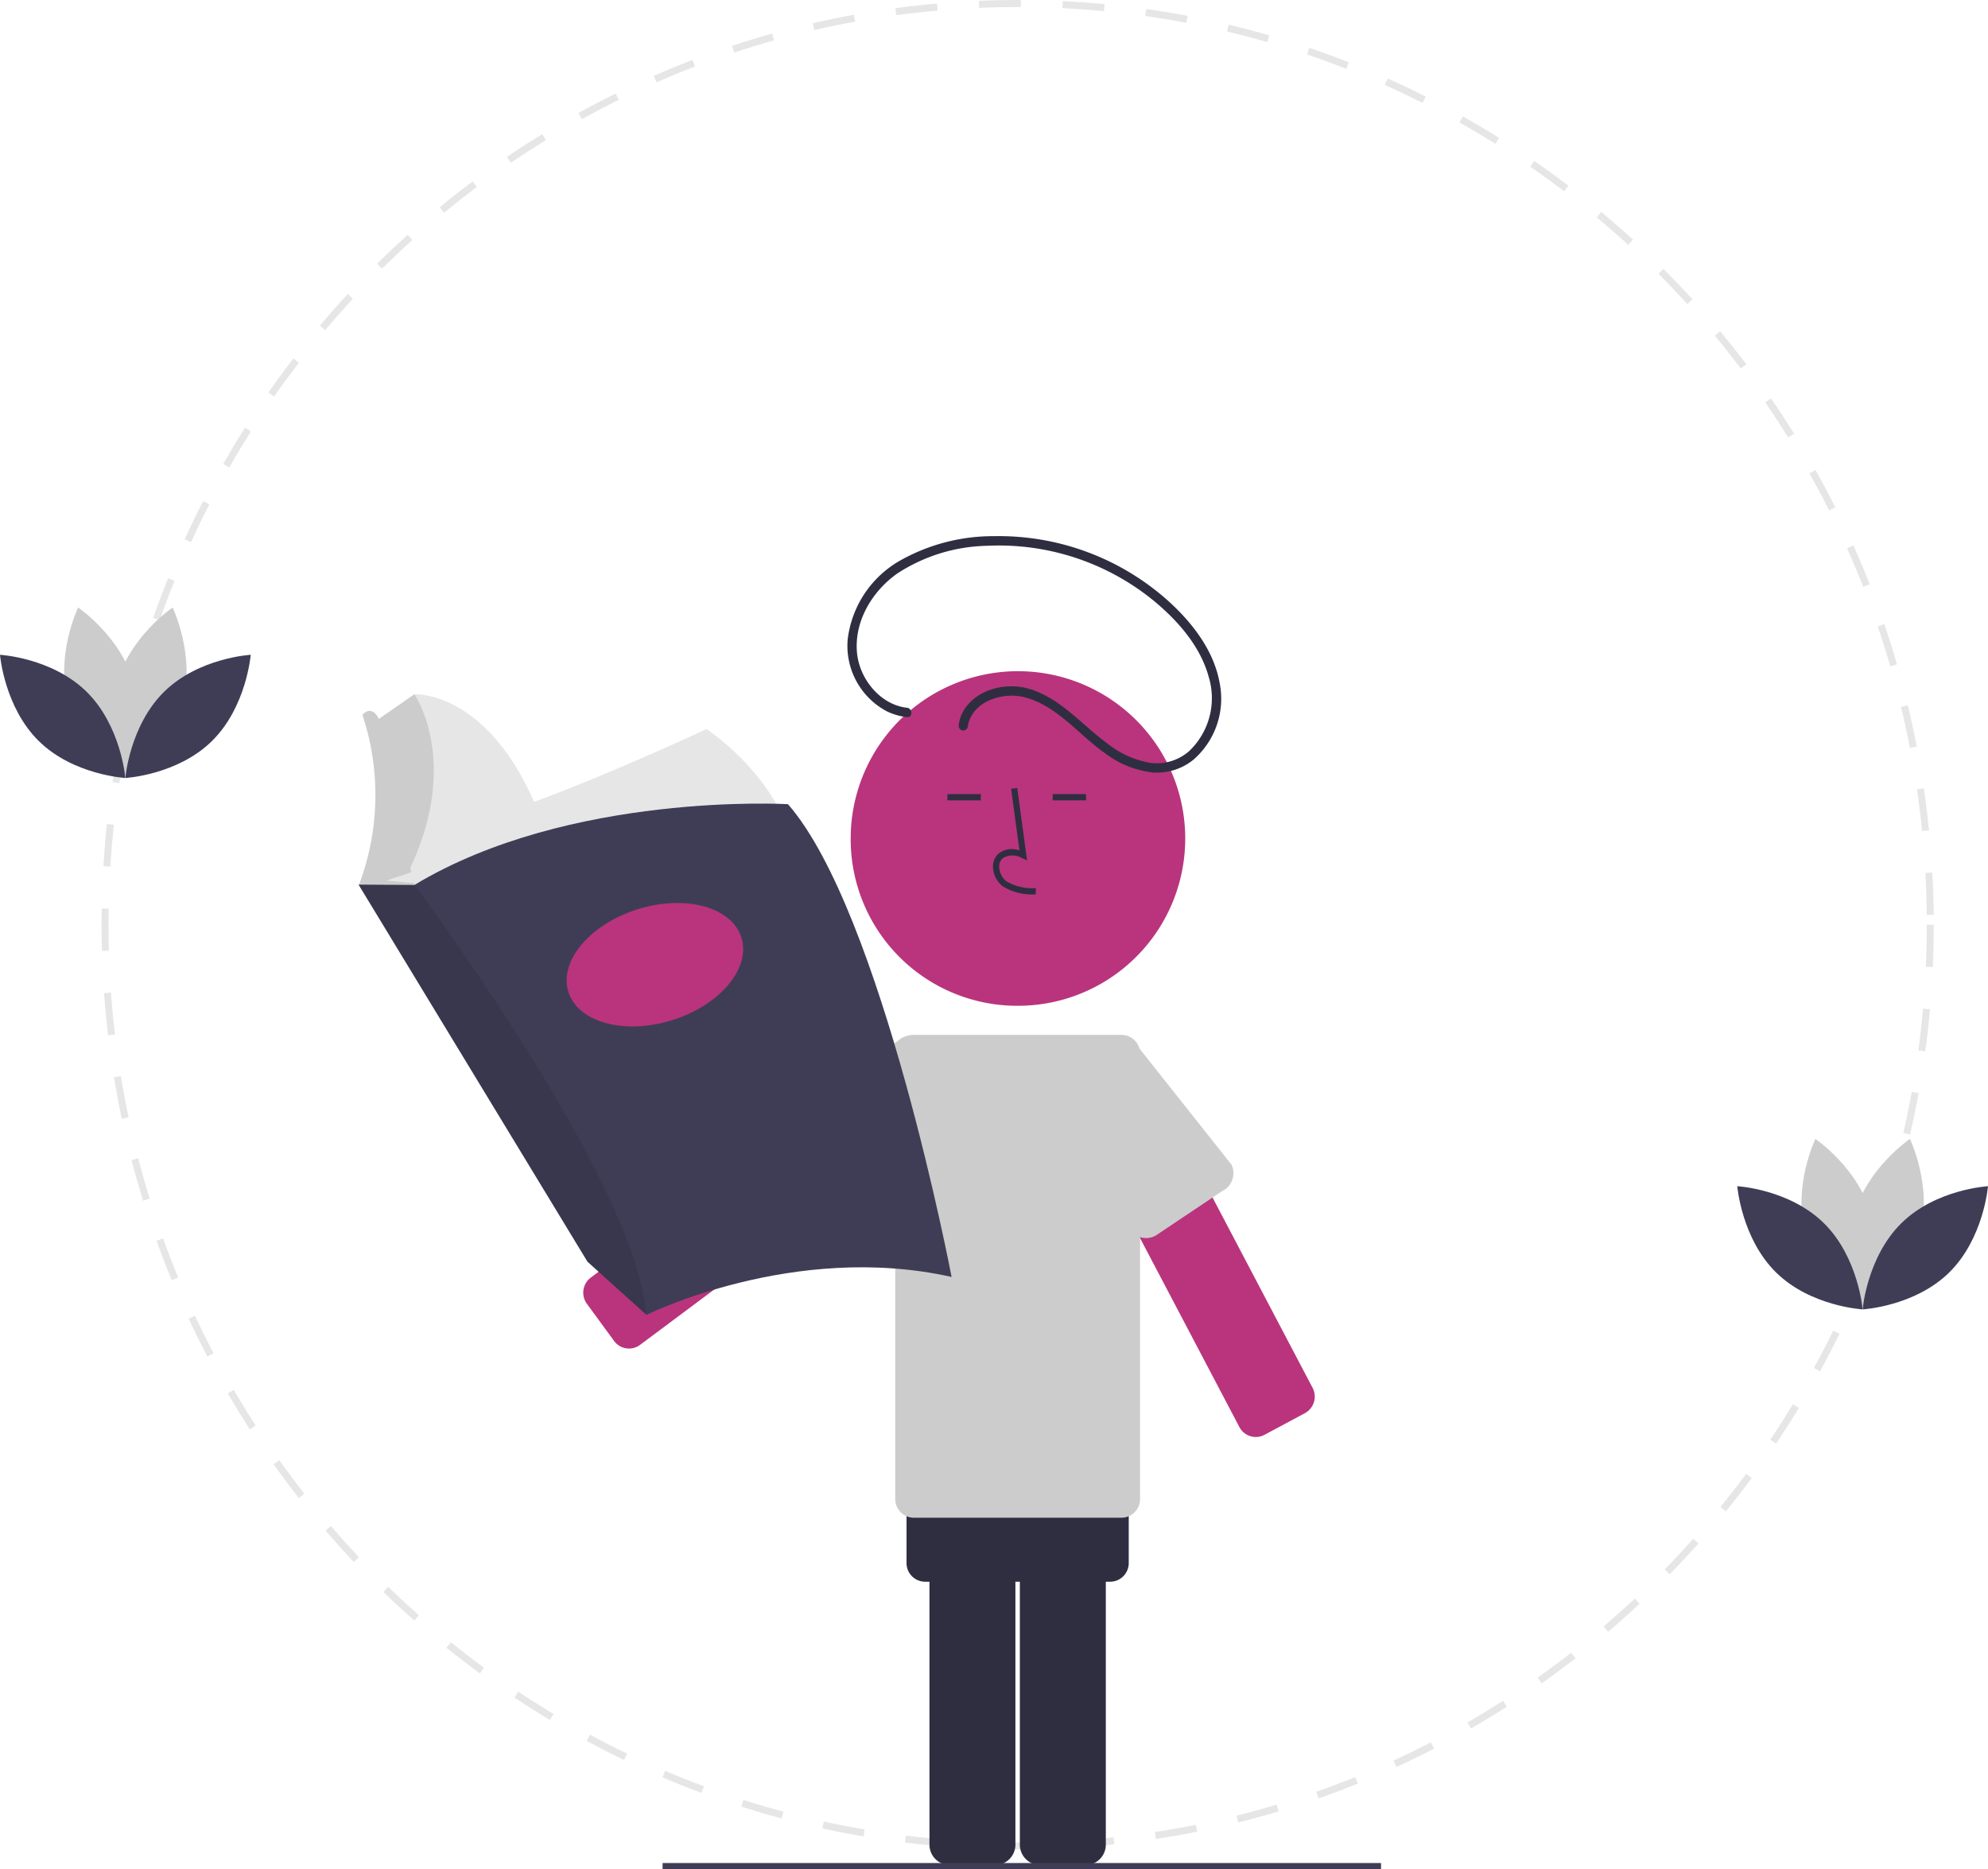 <svg xmlns="http://www.w3.org/2000/svg" xmlns:xlink="http://www.w3.org/1999/xlink" width="288.255" height="271" viewBox="0 0 288.255 271"><defs><clipPath id="a"><rect width="288.255" height="271" fill="#fff"/></clipPath></defs><g clip-path="url(#a)"><path d="M147.559,268.126c-1.4,0-2.817-.023-4.206-.066l.031-1.019c1.995.063,4.031.08,6.036.052l.014,1.02Q148.5,268.125,147.559,268.126Zm7.952-.237-.059-1.017c2-.119,4.022-.286,6.015-.5l.106,1.014c-2.009.212-4.048.381-6.062.5Zm-18.23-.158c-2.015-.156-4.051-.36-6.052-.608l.123-1.012c1.986.246,4.006.449,6,.6Zm30.323-1.122-.151-1.007c1.985-.3,3.986-.657,5.944-1.05l.2,1C171.62,265.947,169.6,266.3,167.6,266.609Zm-42.393-.372c-1.99-.341-4-.732-5.971-1.164l.214-1c1.957.429,3.951.818,5.926,1.155Zm54.32-2.02-.243-.99c1.949-.486,3.908-1.024,5.825-1.6l.287.978C183.469,263.186,181.494,263.727,179.531,264.217Zm-66.2-.584c-1.952-.525-3.917-1.1-5.84-1.715l.305-.971c1.908.608,3.857,1.18,5.795,1.7Zm77.861-2.907-.332-.962c1.891-.664,3.793-1.381,5.654-2.133l.375.947c-1.875.757-3.791,1.48-5.7,2.149Zm-89.471-.8c-1.9-.7-3.8-1.463-5.671-2.256l.392-.94c1.852.788,3.746,1.541,5.628,2.239Zm100.749-3.756-.419-.928c1.816-.833,3.642-1.722,5.426-2.642l.46.908C206.136,254.437,204.3,255.333,202.467,256.172Zm-111.98-1.016c-1.823-.877-3.652-1.809-5.437-2.772l.476-.9c1.772.955,3.587,1.881,5.4,2.751Zm122.787-4.56-.5-.885c1.742-1,3.48-2.057,5.167-3.134l.539.861C216.781,248.524,215.03,249.586,213.274,250.6ZM79.746,249.364c-1.734-1.041-3.47-2.139-5.16-3.262l.556-.851c1.677,1.115,3.4,2.2,5.12,3.237Zm143.793-5.322-.578-.835c1.64-1.156,3.276-2.367,4.864-3.6l.616.808C226.841,241.657,225.192,242.877,223.539,244.042ZM69.581,242.607c-1.63-1.2-3.259-2.447-4.841-3.722l.63-.8c1.57,1.265,3.186,2.508,4.8,3.693Zm163.593-6.039-.651-.779c1.529-1.3,3.05-2.658,4.522-4.032l.686.748C236.248,233.89,234.715,235.257,233.174,236.568Zm-173.1-1.623c-1.518-1.343-3.027-2.738-4.484-4.15l.7-.735c1.446,1.4,2.943,2.786,4.449,4.118ZM242.1,228.236l-.719-.716c1.409-1.441,2.8-2.933,4.142-4.433l.751.683c-1.35,1.511-2.754,3.014-4.174,4.466Zm-190.8-1.79c-1.393-1.479-2.769-3.007-4.089-4.542l.763-.668c1.31,1.523,2.676,3.04,4.058,4.507Zm198.943-7.33-.78-.648c1.273-1.563,2.526-3.176,3.726-4.8l.809.61C252.788,215.914,251.525,217.541,250.242,219.116ZM43.33,217.18c-1.251-1.595-2.483-3.242-3.661-4.9l.82-.6c1.17,1.64,2.392,3.275,3.634,4.859Zm214.2-7.9-.836-.573c1.127-1.674,2.23-3.4,3.279-5.122l.861.534C259.776,205.858,258.664,207.594,257.53,209.281Zm-221.3-2.054c-1.1-1.7-2.178-3.455-3.2-5.21l.87-.517c1.017,1.74,2.086,3.48,3.178,5.169ZM263.9,198.81l-.884-.492c.97-1.772,1.912-3.59,2.8-5.407l.906.452C265.828,195.193,264.878,197.026,263.9,198.81ZM30.069,196.667c-.942-1.8-1.855-3.641-2.715-5.48l.913-.435c.853,1.825,1.759,3.655,2.694,5.438ZM269.3,187.789l-.926-.409c.8-1.855,1.578-3.755,2.3-5.647l.943.365c-.725,1.907-1.505,3.821-2.315,5.691Zm-244.4-2.2c-.774-1.875-1.516-3.794-2.2-5.7l.95-.348c.683,1.9,1.418,3.8,2.187,5.66ZM273.664,176.3l-.959-.321c.63-1.917,1.225-3.876,1.768-5.824l.972.276c-.547,1.963-1.147,3.938-1.781,5.869ZM20.741,174.07c-.6-1.943-1.166-3.928-1.679-5.9l.977-.259c.509,1.957,1.069,3.927,1.666,5.855Zm256.215-9.581-.984-.231c.452-1.965.866-3.971,1.229-5.963l.993.184c-.365,2.008-.782,4.03-1.238,6.01ZM17.656,162.2c-.421-1.991-.8-4.019-1.133-6.03l1-.167c.328,1.995.706,4.009,1.124,5.984Zm261.5-9.778-1-.139c.272-2,.5-4.032.682-6.051l1.006.091c-.182,2.035-.413,4.087-.687,6.1ZM15.665,150.092c-.238-2.018-.434-4.074-.581-6.109l1.008-.075c.146,2.021.34,4.06.577,6.063ZM280.256,140.2l-1.01-.046c.09-2.02.136-4.069.136-6.089h1.01c0,2.036-.046,4.1-.136,6.135ZM14.778,137.853c-.035-1.25-.052-2.526-.052-3.79q0-1.178.02-2.349l1.01.018q-.02,1.163-.02,2.331c0,1.255.018,2.521.052,3.762Zm264.6-5.212c-.021-2.022-.088-4.07-.2-6.09l1.008-.057c.112,2.035.18,4.1.2,6.136Zm-263.38-7-1.008-.063c.126-2.037.3-4.1.517-6.116l1,.11C16.293,121.582,16.121,123.624,16,125.645ZM278.7,120.479c-.2-2.01-.452-4.043-.745-6.044l1-.149c.3,2.016.548,4.065.752,6.09ZM17.295,113.537l-1-.155c.309-2.017.669-4.05,1.069-6.043l.99.2C17.959,109.519,17.6,111.536,17.295,113.537Zm259.643-5.105c-.385-1.989-.82-3.991-1.292-5.95l.981-.241c.476,1.974.914,3.992,1.3,6ZM19.688,101.6l-.98-.248c.49-1.975,1.034-3.966,1.615-5.918l.967.293C20.713,97.666,20.174,99.641,19.688,101.6Zm254.4-5c-.563-1.941-1.178-3.894-1.829-5.8l.955-.332c.656,1.925,1.276,3.893,1.844,5.849ZM23.165,89.921l-.953-.338c.671-1.927,1.4-3.864,2.154-5.756l.937.382c-.752,1.877-1.472,3.8-2.138,5.711Zm247-4.84c-.737-1.876-1.526-3.759-2.346-5.6l.921-.419c.826,1.852,1.622,3.749,2.364,5.64ZM27.7,78.606l-.918-.426c.844-1.854,1.742-3.714,2.669-5.527l.9.467C29.427,74.92,28.536,76.765,27.7,78.606ZM265.217,74c-.9-1.8-1.862-3.6-2.847-5.36l.879-.5c.993,1.77,1.958,3.587,2.869,5.4ZM33.243,67.766l-.876-.509c1.008-1.766,2.07-3.534,3.159-5.254l.851.549c-1.08,1.707-2.135,3.461-3.134,5.214Zm226.039-4.351c-1.067-1.715-2.185-3.423-3.321-5.078l.829-.581c1.146,1.667,2.272,3.389,3.348,5.117ZM39.745,57.49l-.826-.587c1.165-1.667,2.382-3.328,3.62-4.938l.8.625C42.109,54.187,40.9,55.836,39.745,57.49Zm212.666-4.074c-1.217-1.609-2.485-3.209-3.769-4.754l.775-.655c1.293,1.558,2.571,3.169,3.8,4.791ZM47.146,47.861l-.769-.661c1.307-1.549,2.669-3.091,4.048-4.583l.738.7C49.794,44.793,48.443,46.323,47.146,47.861Zm197.517-3.776c-1.357-1.491-2.764-2.968-4.183-4.391l.712-.723c1.43,1.434,2.848,2.922,4.215,4.424ZM55.381,38.954l-.706-.729c1.444-1.426,2.939-2.836,4.442-4.191l.673.761c-1.492,1.344-2.975,2.743-4.409,4.159ZM236.1,35.5c-1.488-1.361-3.023-2.7-4.564-3.99l.644-.785c1.552,1.3,3.1,2.649,4.6,4.021ZM64.38,30.843l-.638-.791c1.562-1.284,3.177-2.55,4.8-3.764l.6.819C67.533,28.312,65.93,29.569,64.38,30.843ZM226.8,27.73c-1.6-1.219-3.255-2.416-4.907-3.556l.571-.841c1.664,1.149,3.327,2.354,4.944,3.583ZM74.068,23.6,73.5,22.75c1.672-1.135,3.394-2.247,5.117-3.305l.525.871C77.436,21.366,75.728,22.47,74.068,23.6Zm142.763-2.748c-1.707-1.066-3.46-2.106-5.21-3.09l.491-.891c1.764.992,3.53,2.039,5.251,3.113ZM84.366,17.275l-.485-.895c1.769-.977,3.583-1.925,5.391-2.817l.444.916c-1.794.886-3.594,1.826-5.35,2.8Zm121.908-2.362c-1.8-.9-3.638-1.777-5.472-2.6l.408-.932c1.848.824,3.7,1.7,5.515,2.615ZM95.185,11.934l-.4-.935c1.849-.809,3.74-1.584,5.62-2.305l.359.953c-1.867.715-3.743,1.485-5.578,2.287Zm100.03-1.955c-1.87-.732-3.784-1.43-5.69-2.076l.322-.967c1.919.65,3.848,1.354,5.733,2.092ZM106.453,7.615l-.315-.969c1.92-.635,3.878-1.233,5.821-1.777l.27.982c-1.928.54-3.872,1.133-5.776,1.764ZM183.76,6.1c-1.926-.554-3.891-1.071-5.84-1.534l.232-.992c1.964.467,3.944.987,5.885,1.546ZM118.08,4.358l-.225-.994c1.968-.454,3.973-.867,5.959-1.229l.179,1c-1.971.359-3.96.769-5.913,1.219ZM172.015,3.3c-1.967-.373-3.97-.7-5.955-.985l.14-1.01c2,.283,4.02.618,6,.993ZM129.956,2.2l-.134-1.011c2-.269,4.033-.5,6.044-.673l.088,1.016c-2,.176-4.014.4-6,.668Zm30.11-.585c-1.99-.189-4.015-.335-6.02-.433L154.1.159c2.02.1,4.061.246,6.066.436Zm-18.089-.474L141.935.118C143.791.04,145.683,0,147.559,0h.457l0,1.019h-.454c-1.861,0-3.74.04-5.582.117Z" fill="#e6e6e6"/><path d="M147.876,267.429V211.682a2.964,2.964,0,0,1,.856-2.082,2.91,2.91,0,0,1,2.063-.864h6.628a2.909,2.909,0,0,1,2.062.864,2.964,2.964,0,0,1,.856,2.082v55.747a2.964,2.964,0,0,1-.856,2.082,2.905,2.905,0,0,1-2.062.864h-6.628a2.906,2.906,0,0,1-2.063-.864A2.964,2.964,0,0,1,147.876,267.429Z" fill="#2f2e41"/><path d="M134.769,267.429V211.682a2.959,2.959,0,0,1,.855-2.082,2.912,2.912,0,0,1,2.063-.864h6.628a2.909,2.909,0,0,1,2.062.864,2.96,2.96,0,0,1,.856,2.082v55.747a2.96,2.96,0,0,1-.856,2.082,2.905,2.905,0,0,1-2.062.864h-6.628a2.908,2.908,0,0,1-2.063-.864A2.959,2.959,0,0,1,134.769,267.429Z" fill="#2f2e41"/><path d="M160.971,193.277H134.138A2.706,2.706,0,0,0,131.444,196v30.592a2.706,2.706,0,0,0,2.694,2.719h26.833a2.706,2.706,0,0,0,2.694-2.719V196A2.706,2.706,0,0,0,160.971,193.277Z" fill="#2f2e41"/><path d="M102.445,105.692s-13.542,6.349-25,10.56c-7.111-16.2-17.356-15.6-17.356-15.6l-6.211,4.316L55,111.447l-.306,10.585-1.629,5.549,2.338.426,1.321.242.2-.182a13.817,13.817,0,0,0-.4,4.035l58.751-9.248S113.237,113.3,102.445,105.692Z" fill="#e6e6e6"/><path d="M85.1,189.024l3.939,5.379a2.678,2.678,0,0,0,3.768.57l44.421-33.133a2.736,2.736,0,0,0,.566-3.8l-3.939-5.379a2.679,2.679,0,0,0-3.768-.571L85.661,185.221A2.736,2.736,0,0,0,85.1,189.024Z" fill="#b9347d"/><path d="M160.787,150.831l-5.854,3.135a2.731,2.731,0,0,0-1.117,3.677l25.892,49.242a2.682,2.682,0,0,0,3.643,1.128l5.854-3.136a2.732,2.732,0,0,0,1.117-3.676l-25.893-49.243A2.68,2.68,0,0,0,160.787,150.831Z" fill="#b9347d"/><path d="M177.2,172.685l-9.561,6.4a2.842,2.842,0,0,1-3.909-.985l-10.559-20.08a2.9,2.9,0,0,1,1.383-3.819l6.508-3.486a2.843,2.843,0,0,1,3.908.985l13.612,17.17A2.9,2.9,0,0,1,177.2,172.685Z" fill="#ccc"/><path d="M112.045,166.8l6.214,8.329a2.677,2.677,0,0,0,3.808.122l16.424-15.558a2.737,2.737,0,0,0,.12-3.844l-4.535-4.877a2.679,2.679,0,0,0-3.809-.121l-18.1,12.106a2.736,2.736,0,0,0-.12,3.843Z" fill="#ccc"/><path d="M162.612,150.028H132.5a2.706,2.706,0,0,0-2.694,2.719v64.567a2.707,2.707,0,0,0,2.694,2.719h30.113a2.707,2.707,0,0,0,2.694-2.719V152.747A2.706,2.706,0,0,0,162.612,150.028Z" fill="#ccc"/><path d="M147.379,145.814a24.254,24.254,0,1,0-24.031-24.253A24.143,24.143,0,0,0,147.379,145.814Z" fill="#b9347d"/><path d="M150.179,129.659a8.2,8.2,0,0,1-4.754-1.143A3.674,3.674,0,0,1,144.4,127.3a3.714,3.714,0,0,1-.416-1.537,2.489,2.489,0,0,1,.835-2.036,3.142,3.142,0,0,1,3-.435l-1.212-8.94.891-.123,1.424,10.509-.743-.344a2.7,2.7,0,0,0-2.778.025,1.6,1.6,0,0,0-.518,1.312,2.821,2.821,0,0,0,.313,1.144,2.777,2.777,0,0,0,.756.908,7.376,7.376,0,0,0,4.251.969Z" fill="#2f2e41"/><path d="M142.211,115.124h-4.837v.906h4.837Z" fill="#2f2e41"/><path d="M157.477,115.124h-4.836v.906h4.836Z" fill="#2f2e41"/><path d="M131.5,102.607c-3.9-.448-6.911-4.214-7.242-8.036-.4-4.546,2.229-8.864,5.828-11.415a24.722,24.722,0,0,1,12.99-4.027,35.491,35.491,0,0,1,24.4,8.118c3.4,2.85,6.574,6.48,7.778,10.865a10.591,10.591,0,0,1-2.84,10.789,7.164,7.164,0,0,1-2.575,1.437,7.089,7.089,0,0,1-2.93.273,13.615,13.615,0,0,1-6.408-2.876c-3.658-2.684-6.661-6.424-11.118-7.826-3.268-1.029-7.508-.123-9.505,2.859a5.461,5.461,0,0,0-.859,2.274.708.708,0,0,0,.072.512.7.7,0,0,0,.4.324.67.67,0,0,0,.511-.065.687.687,0,0,0,.318-.409c.524-3.757,5.1-5.159,8.312-4.3,4.683,1.251,7.826,5.468,11.668,8.148a14.115,14.115,0,0,0,6.8,2.737,8.387,8.387,0,0,0,5.929-1.838,11.7,11.7,0,0,0,3.811-11.165c-.84-4.691-3.968-8.711-7.4-11.823a36.821,36.821,0,0,0-25.3-9.433,27.482,27.482,0,0,0-13.792,3.632A15.21,15.21,0,0,0,122.913,92.7a10.732,10.732,0,0,0,5.72,10.445,8.892,8.892,0,0,0,2.87.818c.86.1.853-1.262,0-1.36Z" fill="#2f2e41"/><path d="M56.675,127.428l2.851-.925c.306-.591-.253-.212.013-.786,7.213-15.531.547-25.059.547-25.059l-5.157,3.583c-.013-.029-.023-.06-.036-.089,0,0-.916-2.056-2.342-.514a36.8,36.8,0,0,1-.509,24.663l5.8,2.672,2.24-2.672.051-.257-4.009-.368Z" fill="#ccc"/><path d="M137.979,185.129c-22.91-5.138-44.241,5.5-44.241,5.5l-.058-.053-8.495-7.655L51.991,128.25l8.095.051c22.5-13.565,54.168-11.715,54.168-11.715C127.9,132.206,137.979,185.129,137.979,185.129Z" fill="#3f3d56"/><path d="M93.68,190.575l-8.495-7.655L51.991,128.25l8.095.052S92.349,171.307,93.68,190.575Z" opacity="0.1"/><path d="M97.408,147.917c6.935-2.147,11.462-7.494,10.109-11.943s-8.07-6.316-15.005-4.169S81.05,139.3,82.4,143.749,90.473,150.064,97.408,147.917Z" fill="#b9347d"/><path d="M26.5,101.741c-1.829,6.824-8.095,11.051-8.095,11.051s-3.3-6.838-1.47-13.663,8.095-11.051,8.095-11.051S28.326,94.916,26.5,101.741Z" fill="#ccc"/><path d="M9.857,101.741c1.829,6.824,8.095,11.051,8.095,11.051s3.3-6.838,1.471-13.663-8.095-11.051-8.095-11.051S8.027,94.916,9.857,101.741Z" fill="#ccc"/><path d="M12.545,100.276c5.019,4.931,5.632,12.512,5.632,12.512s-7.525-.415-12.544-5.346S0,94.93,0,94.93,7.525,95.344,12.545,100.276Z" fill="#3f3d56"/><path d="M23.809,100.276c-5.019,4.931-5.632,12.512-5.632,12.512s7.525-.415,12.544-5.346S36.354,94.93,36.354,94.93,28.829,95.344,23.809,100.276Z" fill="#3f3d56"/><path d="M278.4,178.782c-1.829,6.825-8.094,11.051-8.094,11.051s-3.3-6.838-1.471-13.662,8.1-11.051,8.1-11.051S280.228,171.958,278.4,178.782Z" fill="#ccc"/><path d="M261.757,178.782c1.83,6.825,8.1,11.051,8.1,11.051s3.3-6.838,1.471-13.662-8.1-11.051-8.1-11.051S259.928,171.958,261.757,178.782Z" fill="#ccc"/><path d="M264.445,177.317c5.02,4.931,5.633,12.512,5.633,12.512s-7.525-.415-12.545-5.346-5.632-12.512-5.632-12.512S259.426,172.385,264.445,177.317Z" fill="#3f3d56"/><path d="M275.711,177.317c-5.02,4.931-5.633,12.512-5.633,12.512s7.525-.415,12.545-5.346,5.632-12.512,5.632-12.512S280.73,172.385,275.711,177.317Z" fill="#3f3d56"/><path d="M200.246,270.093H96.073V271H200.246Z" fill="#3f3d56"/></g></svg>